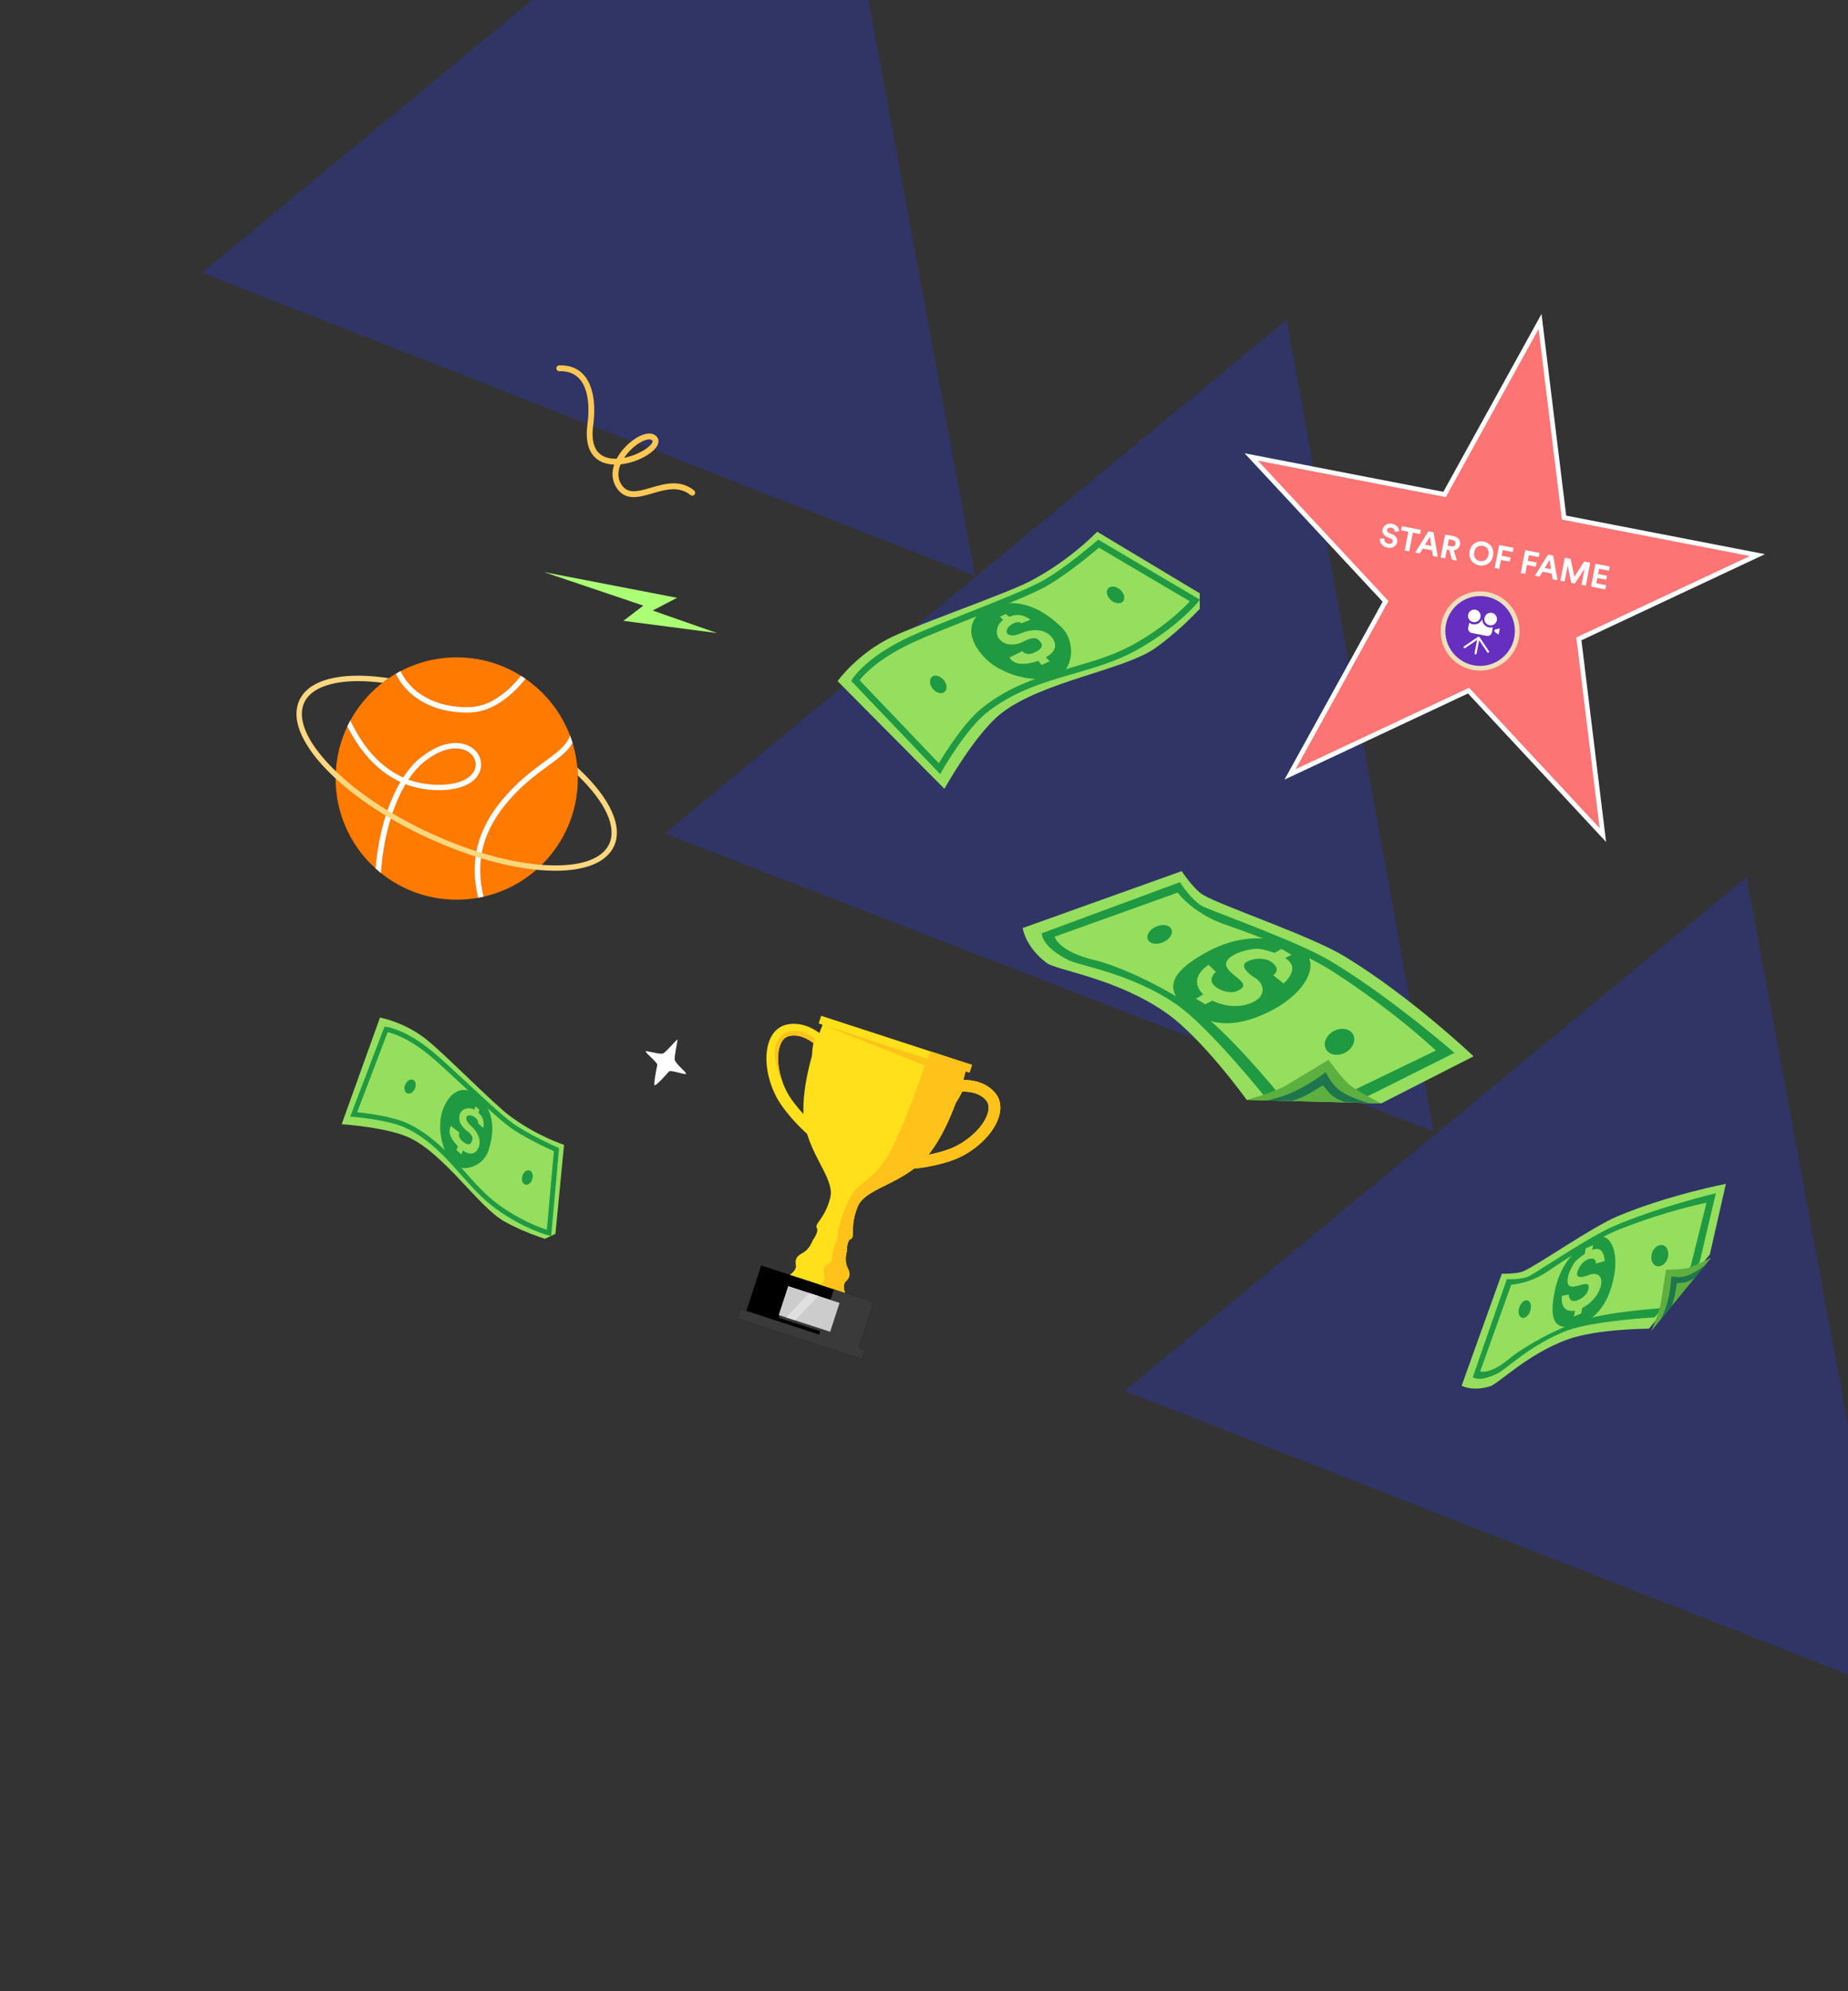 <svg width="910" height="980" viewBox="0 0 910 980" fill="none" xmlns="http://www.w3.org/2000/svg">
<rect x="0" y="0" width="910" height="980" fill="#333333" stroke="none"/>
<g opacity="0.6">
<path d="M705.896 556.801L327.433 410.219L633.586 157.436L705.896 556.801Z" fill="#2E3788"/>
<path d="M480.148 283.393L99.528 134.199L405.681 -118.584L480.148 283.393Z" fill="#2E3788"/>
<path d="M934.52 833.693L553.899 684.499L860.052 431.715L934.52 833.693Z" fill="#2E3788"/>
</g>
<path d="M224.899 442.798C257.839 442.798 284.542 416.095 284.542 383.155C284.542 350.215 257.839 323.512 224.899 323.512C191.959 323.512 165.256 350.215 165.256 383.155C165.256 416.095 191.959 442.798 224.899 442.798Z" fill="#FF7A00"/>
<path d="M281.946 365.707C281.568 364.462 281.135 363.218 280.675 362.001C279.133 366.735 274.616 370.116 268.422 374.66C263.147 378.528 256.602 383.343 250.056 390.511C234.286 407.795 231.257 424.322 235.449 441.85C236.342 441.687 237.234 441.498 238.1 441.309C234.097 424.538 236.991 408.742 252.003 392.323C258.387 385.344 264.824 380.611 269.991 376.824C275.238 372.983 279.593 369.764 281.946 365.707Z" fill="white"/>
<path d="M199.664 338.713C207.075 346.909 218.868 351.237 232.014 350.642C241.184 350.209 250.867 344.123 258.739 334.061C258.008 333.547 257.278 333.06 256.521 332.6C249.163 341.959 240.264 347.612 231.906 347.991C219.545 348.559 208.509 344.529 201.638 336.928C199.799 334.899 198.365 332.654 197.283 330.301C196.499 330.707 195.714 331.139 194.957 331.599C196.147 334.142 197.689 336.549 199.664 338.74V338.713Z" fill="white"/>
<path d="M187.599 429.705C188.6 413.503 192.928 397.3 199.69 385.94C203.639 387.454 208.021 388.455 212.836 388.78C225.251 389.564 234.069 386.048 236.395 379.394C237.829 375.282 236.26 370.711 232.446 368.033C227.442 364.517 218.083 364.003 206.858 373.118C203.828 375.58 201.042 378.826 198.554 382.64C189.655 378.69 182.108 371.495 175.941 361.109C174.642 358.918 173.506 356.7 172.506 354.59C171.992 355.537 171.505 356.483 171.045 357.457C176.13 367.546 184.353 378.961 197.174 384.858C190.52 396.137 186.192 411.663 184.975 427.433C185.841 428.19 186.706 428.948 187.599 429.651V429.705ZM208.535 375.201C218.597 367.005 226.685 367.249 230.904 370.224C233.772 372.226 234.935 375.499 233.88 378.528C232.392 382.748 226.144 386.967 212.971 386.156C208.805 385.886 204.829 385.074 201.096 383.722C203.341 380.313 205.83 377.446 208.535 375.228V375.201Z" fill="white"/>
<path d="M285.218 378.61C284.92 378.34 284.596 378.069 284.298 377.799C284.406 379.07 284.487 380.341 284.514 381.64C298.174 394.813 303.827 407.066 299.959 415.397C296.443 422.998 285.407 426.676 268.907 425.784C252.002 424.864 231.552 419.184 211.347 409.798C191.114 400.412 173.586 388.456 161.955 376.149C150.622 364.139 146.321 353.347 149.837 345.746C153.002 338.929 162.605 335.224 176.373 335.224C180.078 335.224 184.082 335.494 188.328 336.035C189.329 335.251 190.357 334.521 191.412 333.79C190.654 333.682 189.897 333.547 189.14 333.439C167.284 330.571 152.055 334.629 147.43 344.61C143.4 353.265 147.89 365.113 160.008 377.961C171.855 390.512 189.681 402.684 210.211 412.178C230.741 421.699 251.515 427.461 268.745 428.408C270.395 428.489 271.991 428.543 273.533 428.543C288.545 428.543 298.688 424.323 302.34 416.479C306.83 406.795 300.582 393 285.191 378.583L285.218 378.61Z" fill="#FFD77F"/>
<g clip-path="url(#clip0_2530_46827)">
<path d="M722.878 341.305L632.515 383.683L680.854 296.15L612.866 223.081L710.741 242.05L759.08 154.517L771.225 253.773L869.1 272.743L778.729 315.12L790.874 414.375L722.878 341.305Z" fill="white"/>
<path d="M757.649 161.899L769.131 255.734L861.657 273.666L776.224 313.727L787.704 407.569L723.423 338.492L637.99 378.553L683.698 295.794L619.417 226.717L711.95 244.651L757.649 161.899Z" fill="#FD7474"/>
<path d="M686.809 261.698C686.816 261.053 686.495 259.989 685.071 259.713C684.01 259.507 683.181 260.056 683.036 260.801C682.915 261.425 683.215 261.988 684.01 262.307L685.519 262.915C687.488 263.707 688.32 265.257 688.012 266.846C687.676 268.579 685.898 270.048 683.276 269.54C680.299 268.963 679.353 266.784 679.49 265.147L681.625 265C681.508 266.129 682.087 267.283 683.67 267.59C684.844 267.817 685.61 267.358 685.764 266.56C685.891 265.906 685.497 265.301 684.66 264.957L683.153 264.334C681.436 263.623 680.502 262.235 680.832 260.532C681.221 258.525 683.304 257.351 685.433 257.764C688.161 258.292 688.885 260.152 688.889 261.47L686.809 261.698Z" fill="white"/>
<path d="M695.71 262.17L693.929 271.361L691.724 270.934L693.505 261.742L689.952 261.054L690.355 258.971L699.66 260.774L699.256 262.857L695.71 262.17Z" fill="white"/>
<path d="M705.181 270.867L700.62 269.983L699.188 272.379L696.877 271.931L703.374 261.493L705.912 261.985L708.008 274.089L705.628 273.627L705.181 270.867ZM701.736 268.117L704.842 268.719L704.116 264.153L701.736 268.117Z" fill="white"/>
<path d="M713.62 270.673L712.476 270.451L711.635 274.792L709.43 274.365L711.615 263.091L716.002 263.941C718.192 264.365 719.293 266.148 718.914 268.102C718.609 269.676 717.461 270.692 715.901 270.831L717.416 275.913L714.976 275.44L713.62 270.673ZM714.624 268.904C715.73 269.118 716.505 268.606 716.684 267.686C716.869 266.728 716.337 265.986 715.231 265.771L713.458 265.428L712.851 268.56L714.624 268.904Z" fill="white"/>
<path d="M730.59 266.516C733.651 267.109 735.944 269.88 735.238 273.522C734.535 277.148 731.373 278.862 728.312 278.269C725.266 277.679 722.981 274.909 723.684 271.283C724.39 267.641 727.552 265.927 730.59 266.516ZM728.725 276.14C730.467 276.478 732.475 275.613 732.968 273.066C733.462 270.519 731.923 268.967 730.18 268.629C728.453 268.295 726.446 269.16 725.952 271.706C725.459 274.253 726.997 275.806 728.725 276.14Z" fill="white"/>
<path d="M736.047 279.523L738.232 268.249L745.332 269.625L744.928 271.708L740.011 270.755L739.472 273.537L743.843 274.385L743.451 276.407L739.095 275.563L738.245 279.949L736.047 279.523Z" fill="white"/>
<path d="M748.868 282.009L751.053 270.734L758.152 272.11L757.748 274.193L752.831 273.24L752.292 276.023L756.664 276.87L756.272 278.892L751.915 278.048L751.065 282.434L748.868 282.009Z" fill="white"/>
<path d="M764.111 282.289L759.549 281.405L758.118 283.801L755.807 283.353L762.303 272.915L764.841 273.407L766.937 285.51L764.558 285.049L764.111 282.289ZM760.666 279.539L763.772 280.141L763.046 275.575L760.666 279.539Z" fill="white"/>
<path d="M778.749 287.8L780.282 279.894L775.514 287.173L773.688 286.819L771.972 278.354L770.453 286.192L768.362 285.787L770.547 274.513L773.434 275.072L775.235 283.869L780.109 276.366L783.086 276.943L780.901 288.217L778.749 287.8Z" fill="white"/>
<path d="M783.469 288.715L785.654 277.44L792.693 278.805L792.292 280.872L787.443 279.933L786.944 282.51L791.331 283.36L790.952 285.314L786.565 284.464L786.06 287.071L790.909 288.011L790.508 290.079L783.469 288.715Z" fill="white"/>
<path d="M725.127 329.696C714.603 327.657 707.707 317.407 709.753 306.847C711.8 296.288 722.026 289.357 732.55 291.396C743.074 293.436 749.971 303.686 747.924 314.245C745.878 324.805 735.651 331.736 725.127 329.696Z" fill="#EDE0BB"/>
<path d="M745.652 313.804C743.846 323.125 734.852 329.214 725.57 327.415C716.281 325.615 710.222 316.6 712.027 307.287C713.834 297.967 722.828 291.878 732.109 293.676C741.398 295.477 747.459 304.484 745.652 313.804Z" fill="#662FBF"/>
<path d="M737.93 312.363L735.837 310.829L736.015 309.909L738.529 309.269L737.93 312.363ZM733.189 320.475L728.532 313.554C728.453 313.437 728.333 313.366 728.204 313.341L728.197 313.34C728.053 313.312 727.92 313.349 727.81 313.43C727.81 313.43 727.802 313.429 727.801 313.436L720.896 318.116C720.669 318.27 720.609 318.581 720.76 318.816C720.913 319.043 721.223 319.103 721.457 318.951L727.385 314.933L726.116 321.479C726.063 321.752 726.24 322.016 726.513 322.068C726.786 322.121 727.048 321.943 727.101 321.67L728.374 315.101L732.372 321.043C732.524 321.269 732.835 321.33 733.069 321.178C733.303 321.026 733.342 320.702 733.189 320.475ZM733.256 308.814C731.271 308.43 729.88 306.685 729.857 304.732C729.107 306.535 727.164 307.634 725.179 307.249C724.535 307.124 723.959 306.855 723.472 306.484L722.995 308.947C722.764 310.141 723.545 311.302 724.734 311.533L732.068 312.954C733.258 313.185 734.416 312.4 734.648 311.206L735.125 308.743C734.536 308.905 733.9 308.939 733.256 308.814ZM737.096 305.268C737.421 303.588 736.323 301.955 734.648 301.63C732.974 301.306 731.345 302.41 731.019 304.09C730.694 305.77 731.792 307.403 733.467 307.727C735.141 308.052 736.769 306.955 737.096 305.268ZM729.027 303.704C729.352 302.024 728.254 300.391 726.579 300.066C724.905 299.742 723.276 300.846 722.95 302.526C722.625 304.206 723.723 305.839 725.398 306.163C727.071 306.496 728.7 305.391 729.027 303.704Z" fill="white"/>
</g>
<g clip-path="url(#clip1_2530_46827)">
<path d="M430.215 640.838L374.819 622.811L367.541 645.177L364.62 644.227L363.075 648.973L424.313 668.902L425.858 664.155L422.937 663.204L430.215 640.838Z" fill="black"/>
<path d="M490.09 537.933C488.034 535.467 485.322 533.7 482.039 532.631C479.17 531.697 476.375 531.501 474.372 531.506C474.95 529.468 475.325 527.964 475.491 527.277L477.404 527.899L478.638 524.107L404.372 499.939L403.147 503.705L405.06 504.328C404.79 504.982 404.233 506.427 403.501 508.414C401.885 507.232 399.51 505.745 396.64 504.812C393.332 503.735 390.09 503.593 387.011 504.36C383.58 505.24 380.891 507.617 379.234 511.301C375.956 518.564 377.153 529.995 382.239 539.752C385.476 545.969 392.403 553.587 397.439 558.05C401.515 571.616 410.838 581.269 408.847 589.408C406.364 599.583 400.919 602.348 402.18 604.27C403.442 606.193 400.174 610.436 400.174 610.436C400.174 610.436 398.73 614.873 395.092 616.741C391.462 618.584 391.597 620.54 391.942 622.906C392.231 624.74 390.011 626.642 388.986 627.421L416.051 636.229C415.654 634.987 415.005 632.151 416.318 630.838C418.016 629.137 419.25 627.627 417.4 624.001C415.55 620.375 417.002 615.912 417.002 615.912C417.002 615.912 416.858 610.558 419.009 609.746C421.16 608.934 418.384 603.495 422.366 593.807C425.546 586.055 438.79 583.746 450.043 575.169C456.742 574.525 466.825 572.443 473.101 569.321C482.93 564.417 490.651 555.889 492.275 548.087C493.104 544.135 492.329 540.63 490.09 537.933ZM387.35 537.136C383.119 528.969 381.935 519.341 384.496 513.669C385.417 511.629 386.739 510.377 388.421 509.954C390.445 509.443 392.612 509.549 394.861 510.281C397.316 511.08 399.355 512.457 400.566 513.393C400.158 515.172 399.935 517.352 399.799 519.79C397.481 527.966 395.377 538.122 395.62 547.302C395.623 547.645 395.659 547.971 395.662 548.314C392.516 544.894 389.261 540.839 387.35 537.136ZM470.508 564.198C466.758 566.059 461.767 567.43 457.184 568.335C457.388 568.059 457.61 567.818 457.814 567.542C463.405 560.289 467.681 550.839 470.627 542.84C471.952 540.789 473.054 538.894 473.789 537.25C475.319 537.206 477.778 537.293 480.233 538.092C482.482 538.824 484.296 540.013 485.632 541.618C486.743 542.949 487.075 544.74 486.619 546.931C485.36 552.998 478.736 560.086 470.508 564.198Z" fill="#FFE01A"/>
<path d="M413.415 641.249L388.16 633.03L383.543 647.219L408.798 655.437L413.415 641.249Z" fill="#CCCCCC"/>
<path d="M430.215 640.838L410.647 634.47L408.548 640.919L388.101 634.265L383.475 648.48L403.922 655.134L403.368 656.836L364.62 644.227L363.075 648.973L424.313 668.902L425.858 664.155L422.937 663.204L430.215 640.838Z" fill="#3A3A3A"/>
<path d="M413.415 641.249L388.16 633.03L383.543 647.219L408.798 655.437L413.415 641.249Z" fill="#CCCCCC"/>
<path d="M490.09 537.933C488.034 535.467 485.322 533.7 482.039 532.631C479.17 531.698 476.375 531.501 474.372 531.506C474.95 529.468 475.325 527.964 475.491 527.277L477.404 527.899L478.638 524.107L458.165 517.445L456.94 521.211L405.059 504.328L455.374 524.353C455.374 524.353 448.473 545.559 440.457 562.635C432.442 579.712 424.477 581.171 420.403 586.664C416.354 592.165 413.492 602.103 413.059 603.959C412.652 605.824 412.487 607.738 412.513 608.888C412.513 610.029 411.01 612.364 410.518 614.401C410.061 616.421 409.785 619.555 409.287 620.819C408.79 622.084 406.103 622.436 405.62 624.533C405.13 626.656 406.508 628.217 405.896 630.1C405.635 630.9 404.868 631.677 404.074 632.36L416.042 636.255C415.646 635.013 414.996 632.177 416.31 630.864C418.007 629.163 419.242 627.653 417.391 624.027C415.541 620.401 416.994 615.938 416.994 615.938C416.994 615.938 416.849 610.584 419 609.772C421.151 608.96 418.376 603.521 422.358 593.833C425.538 586.081 438.782 583.772 450.035 575.195C456.734 574.551 466.817 572.469 473.092 569.347C482.921 564.443 490.642 555.915 492.266 548.113C493.104 544.135 492.329 540.63 490.09 537.933ZM470.508 564.198C466.758 566.059 461.767 567.43 457.184 568.335C457.388 568.059 457.61 567.818 457.814 567.542C463.405 560.289 467.68 550.839 470.627 542.84C471.952 540.789 473.054 538.894 473.789 537.25C475.319 537.206 477.778 537.293 480.233 538.092C482.482 538.824 484.296 540.013 485.632 541.618C486.743 542.949 487.075 544.74 486.619 546.932C485.36 552.998 478.736 560.086 470.508 564.198Z" fill="#FFC21A"/>
<path d="M392.569 507.395C387.89 507.013 382.722 508.84 381.602 516.322C380.916 520.891 382.737 527.504 385.592 533.226C382.83 526.079 382.341 518.445 384.495 513.668C385.416 511.629 386.739 510.376 388.42 509.953C390.445 509.442 392.611 509.548 394.86 510.28C397.316 511.079 399.355 512.456 400.566 513.392L401.254 511.277C401.228 511.268 397.549 507.817 392.569 507.395Z" fill="#FFC21A"/>
<path d="M387.137 648.388L391.505 649.809L402.895 637.825L398.423 636.37L387.137 648.388Z" fill="#E0E0E0"/>
</g>
<g clip-path="url(#clip2_2530_46827)">
<path d="M312.043 244.663C308.771 244.663 305.798 243.51 303.512 239.914C301.252 236.344 301.177 232.409 302.426 228.663C300.577 228.601 298.791 228.3 297.155 227.686C292.634 226.007 287.6 221.396 289.249 209.018C290.611 198.756 289.212 190.725 285.302 186.415C282.929 183.797 279.607 182.531 275.448 182.694C274.649 182.719 273.987 182.105 273.962 181.303C273.937 180.514 274.549 179.838 275.348 179.8C280.394 179.65 284.453 181.203 287.426 184.473C291.909 189.435 293.571 198.28 292.097 209.394C290.973 217.826 293.021 223.075 298.154 224.98C299.828 225.606 301.714 225.832 303.675 225.757C305.373 222.524 307.984 219.555 310.869 217.262C315.977 213.227 320.836 212.238 323.246 214.756C323.858 215.382 325.095 217.149 323.371 219.793C320.873 223.639 313.105 227.761 305.586 228.538C304.224 231.758 303.962 235.241 305.923 238.361C308.945 243.134 313.429 242.107 320.499 240.04C327.243 238.073 334.874 235.83 341.781 241.368C342.406 241.869 342.505 242.771 342.006 243.397C341.506 244.024 340.607 244.124 339.983 243.623C334.25 239.025 327.668 240.954 321.298 242.809C318.163 243.723 314.966 244.663 312.018 244.663H312.043ZM319.699 216.259C317.963 216.259 315.303 217.462 312.655 219.542C310.819 220.983 308.871 223.013 307.334 225.331C313.404 224.14 319.299 220.795 320.973 218.227C321.623 217.224 321.323 216.911 321.198 216.773C320.861 216.422 320.349 216.259 319.699 216.259Z" fill="#FFC854"/>
</g>
<g clip-path="url(#clip3_2530_46827)">
<path d="M332.245 521.659C331.887 520.104 333.851 511.789 333.574 511.632C333.263 511.462 327.915 517.893 326.497 518.464C324.69 519.182 317.668 516.646 317.942 517.583C318.222 518.528 323.897 523.003 323.662 524.128C323.249 526.065 321.792 533.456 322.347 534.157C323.24 534.296 328.163 528.78 329.439 527.327C330.186 526.482 336.893 528.892 337.788 528.586C338.682 528.295 332.721 523.618 332.261 521.647L332.245 521.659Z" fill="white"/>
</g>
<path d="M503.611 456.736L581.9 428.733C581.9 428.733 587.845 437.727 592.472 440.448C602.187 446.162 645.357 460.49 662.188 470.735C695.046 490.737 725.619 519.88 725.619 519.88L680.188 543.025L613.899 541.31C613.899 541.31 592.185 511.023 574.182 498.45C549.653 481.32 520.251 477.608 515.321 473.877C504.755 465.879 503.611 456.736 503.611 456.736Z" fill="#96DE5D"/>
<path d="M654.763 472.736C639.794 463.847 602.201 450.373 593.046 446.448C587.045 443.877 581.044 434.162 581.044 434.162L513.04 459.306C513.04 459.306 512.469 465.879 526.602 472.755C531.501 475.138 557.134 479.211 578.948 494.071C594.955 504.978 622.474 539.31 622.474 539.31L671.619 540.453L716.194 518.167C716.194 518.167 683.985 490.088 654.763 472.736ZM665.619 537.026L629.331 537.882C629.331 537.882 604.194 507.072 588.186 496.165C566.372 481.303 545.211 473.944 539.899 472.736C521.041 468.45 519.326 461.021 519.326 461.021L579.901 439.307C579.901 439.307 587.33 449.307 602.474 454.736C614.893 459.188 640.361 467.897 655.906 477.881C687.051 497.883 707.051 517.026 707.051 517.026L665.619 537.026Z" fill="#1F9A42"/>
<path d="M613.902 541.312C613.902 541.312 627.617 537.597 633.333 534.168C639.047 530.738 654.191 521.597 654.191 521.597C654.191 521.597 661.578 531.985 665.621 534.739C671.907 539.025 680.194 543.024 680.194 543.024L613.902 541.312Z" fill="#5DB040"/>
<path d="M624.053 541.445C624.053 541.445 630.655 540.491 638.431 536.675C646.418 532.757 652.83 527.673 652.83 527.673C652.83 527.673 655.524 533.741 659.852 536.749C665.904 540.954 674.159 542.838 674.159 542.838L662.347 542.472C662.347 542.472 658.392 541.054 656.184 539.318C654.129 537.705 651.488 534.183 651.488 534.183C651.488 534.183 646.098 537.453 643.687 538.723C638.797 541.299 635.862 541.887 635.862 541.887L624.053 541.445Z" fill="#1E764C"/>
<path d="M639.905 467.594L632.761 464.164C623.904 460.735 609.616 460.163 594.474 468.45C582.65 474.921 571.616 483.308 581.616 493.595C593.305 505.619 607.815 506.496 625.047 497.881C646.19 487.309 650.189 471.021 639.905 467.594Z" fill="#1F9A42"/>
<path d="M632.892 471.515L635.972 469.897L631.038 467.009L627.618 468.992C624.947 468.074 621.832 467.099 619.78 467C613.874 466.715 601.298 470.684 604.186 476.166C606.681 480.899 617.831 484.491 608.648 487.916C604.251 489.557 596.531 485.849 596.572 482.401C596.602 479.821 598.78 478.333 598.78 478.333L595.119 474.845C595.119 474.845 584.344 481.272 592.471 489.383C592.478 489.39 592.488 489.399 592.497 489.406L588.912 491.484L593.501 494.301L596.975 492.477C602.726 495.215 610.018 496.423 616.829 493.29C623.617 490.168 622.76 484.167 617.937 481.218C614.311 479.001 610.527 475.375 613.878 473.41C617.229 471.445 623.098 471.117 626.333 473.616C631.212 477.384 626.968 479.925 626.968 479.925L632.068 484.051C632.068 484.051 637.845 479.087 635.995 474.827C635.466 473.602 634.341 472.489 632.892 471.515Z" fill="#96DE5D"/>
<path d="M666.325 509.153C667.889 512.08 666.156 516.058 662.453 518.037C658.75 520.018 654.478 519.25 652.914 516.322C651.349 513.395 653.083 509.416 656.785 507.438C660.49 505.457 664.76 506.225 666.325 509.153Z" fill="#1F9A42"/>
<path d="M576.859 457.356C577.788 459.497 575.936 462.36 572.722 463.753C569.509 465.146 566.151 464.54 565.226 462.399C564.298 460.258 566.149 457.395 569.364 456.002C572.576 454.611 575.931 455.218 576.859 457.356Z" fill="#1F9A42"/>
<path d="M719.748 681.993L739.538 626.853C739.538 626.853 746.813 627.112 750.255 625.604C757.481 622.437 783.847 603.936 796.546 598.586C821.336 588.144 849.87 582.639 849.87 582.639L841.965 617.394L812.009 653.914C812.009 653.914 786.766 653.99 772.345 659.066C752.698 665.982 737.879 681.001 733.781 682.275C724.995 685.008 719.748 681.993 719.748 681.993Z" fill="#96DE5D"/>
<path d="M794.376 603.581C783.194 608.429 759.708 624.144 753.654 627.714C749.687 630.054 742.009 629.537 742.009 629.537L725.239 677.773C725.239 677.773 728.401 680.723 738.171 675.539C741.558 673.742 754.916 660.981 772.201 654.678C784.886 650.055 814.785 648.339 814.785 648.339L836.936 621.205L844.914 587.266C844.914 587.266 816.204 594.116 794.376 603.581ZM832.524 623.203L817.052 643.918C817.052 643.918 790.026 645.706 777.341 650.33C760.054 656.631 746.951 665.568 743.994 668.066C733.496 676.939 728.886 674.93 728.886 674.93L744.18 632.236C744.18 632.236 752.631 632.066 762.093 625.736C769.852 620.545 785.546 609.73 797.549 604.997C821.597 595.513 840.311 591.943 840.311 591.943L832.524 623.203Z" fill="#1F9A42"/>
<path d="M813.009 655.219C813.009 655.219 817.055 646.095 817.774 641.544C818.492 636.995 820.369 624.916 820.369 624.916C820.369 624.916 828.918 624.925 832.09 623.764C837.023 621.962 842.678 618.929 842.678 618.929L813.009 655.219Z" fill="#5DB040"/>
<path d="M817.574 649.69C817.574 649.69 819.948 645.632 821.361 639.784C822.813 633.777 822.984 628.185 822.984 628.185C822.984 628.185 827.268 629.093 830.69 627.876C835.474 626.174 840.022 622.321 840.022 622.321L834.711 628.759C834.711 628.759 832.267 630.399 830.418 630.94C828.698 631.445 825.744 631.518 825.744 631.518C825.744 631.518 825.086 635.82 824.692 637.668C823.894 641.416 822.923 643.285 822.923 643.285L817.574 649.69Z" fill="#1E764C"/>
<path d="M785.115 609.665L780.182 612.311C774.495 615.921 767.906 623.735 765.559 635.582C763.727 644.833 763.24 654.409 773.005 652.905C784.42 651.148 791.266 643.332 794.361 630.176C798.159 614.034 791.43 605.25 785.115 609.665Z" fill="#1F9A42"/>
<path d="M784.001 615.174L784.514 612.792L780.839 614.41L780.368 617.129C778.714 618.264 776.837 619.625 775.882 620.74C773.136 623.948 769.671 632.614 773.797 633.186C777.359 633.68 784.134 628.847 781.878 635.386C780.799 638.517 775.472 641.374 773.695 639.968C772.364 638.917 772.547 637.096 772.547 637.096L769.12 637.757C769.12 637.757 767.728 646.395 775.527 645.074C775.534 645.073 775.543 645.071 775.55 645.069L775.056 647.918L778.541 646.466L779.119 643.781C783.075 641.643 786.911 638.025 788.275 632.938C789.635 627.868 786.134 625.944 782.477 627.476C779.727 628.627 776.174 629.302 776.625 626.629C777.075 623.957 779.486 620.524 782.211 619.705C786.319 618.471 785.775 621.877 785.775 621.877L790.168 620.662C790.168 620.662 790.123 615.423 787.091 614.755C786.22 614.563 785.146 614.749 784.001 615.174Z" fill="#96DE5D"/>
<path d="M818.428 612.728C820.661 613.023 821.982 615.61 821.379 618.506C820.776 621.403 818.476 623.513 816.243 623.218C814.01 622.923 812.689 620.335 813.292 617.439C813.896 614.541 816.195 612.433 818.428 612.728Z" fill="#1F9A42"/>
<path d="M752.09 639.99C753.622 640.327 754.303 642.526 753.61 644.903C752.919 647.278 751.115 648.932 749.584 648.593C748.052 648.256 747.372 646.057 748.065 643.68C748.757 641.305 750.56 639.654 752.09 639.99Z" fill="#1F9A42"/>
<g clip-path="url(#clip4_2530_46827)">
<g clip-path="url(#clip5_2530_46827)">
<path d="M412.453 335.225C412.453 335.225 422.14 321.562 439.499 313.355C453.583 306.698 495.994 291.892 506.993 286.171C527.097 275.714 540.267 261.692 540.267 261.692L595.283 294.697C595.283 294.697 584.076 308.124 568.994 318.887C553.721 329.788 513.063 335.325 492.972 351.131C479.964 361.364 465.058 388.22 465.058 388.22L412.453 335.225Z" fill="#96DE5D"/>
<path d="M462.951 380.977L419.166 335.14L419.798 334.106C420.071 333.659 426.74 323.036 448.66 313.059C455.518 309.936 465.461 305.993 475.989 301.817C489.874 296.31 504.231 290.617 512.057 286.561C523.184 280.796 539.718 266.506 539.884 266.362L540.785 265.58L590.9 295.164L589.714 296.593C589.603 296.728 586.926 299.937 581.738 304.511C576.972 308.712 569.089 314.908 558.599 320.555C549.253 325.586 539.327 328.468 528.819 331.517C514.123 335.782 498.925 340.193 485.554 351.018C475.507 359.152 464.163 378.865 464.05 379.064L462.951 380.977ZM423.308 334.781L462.302 375.602C465.463 370.34 474.728 355.615 483.461 348.547C497.35 337.306 512.874 332.799 527.886 328.442C538.22 325.443 547.981 322.611 557.016 317.745C572.727 309.288 582.6 299.528 585.919 295.966L541.148 269.536C537.469 272.665 523.665 284.171 513.591 289.391C505.618 293.522 491.182 299.249 477.22 304.786C466.731 308.946 456.826 312.875 450.041 315.962C439.118 320.934 432.236 326.054 428.39 329.473C425.748 331.821 424.137 333.708 423.308 334.781Z" fill="#1F9A42"/>
<path d="M485.612 299.69C478.673 303.019 474.147 311.393 483.815 322.541C493.485 333.688 511.954 335.968 520.036 333.226C528.118 330.485 530.453 316.273 522.574 308.58C514.696 300.89 501.358 292.14 485.612 299.69Z" fill="#1F9A42"/>
<path d="M464.75 334.722C466.436 336.804 466.581 339.437 465.074 340.607C463.565 341.775 460.976 341.038 459.29 338.956C457.604 336.875 457.459 334.242 458.966 333.072C460.473 331.903 463.062 332.643 464.75 334.722Z" fill="#1F9A42"/>
<path d="M551.711 290.301C553.698 292.109 554.246 294.693 552.934 296.071C551.623 297.449 548.949 297.098 546.962 295.289C544.975 293.48 544.427 290.897 545.739 289.518C547.049 288.14 549.722 288.492 551.711 290.301Z" fill="#1F9A42"/>
<path d="M512.931 327.257L516.898 325.435L514.954 323.485C520.462 320.616 520.642 316.551 517.513 313.165C513.309 308.619 506.274 310.264 503.519 311.404C500.764 312.545 498.271 313.269 496.419 312.17C494.891 311.263 495.875 308.596 498.228 307.229C501.694 305.214 502.909 306.767 502.909 306.767L507.373 305.032C507.373 305.032 502.873 300.857 497.085 303.588L495.219 302.169L492.381 303.569L494.033 305.104C490.612 307.299 490.18 311.964 491.743 314.074C495.354 318.951 501.709 317.037 504.164 315.672C507.1 314.04 509.822 313.644 511.014 314.61C514.771 317.661 512.814 319.47 509.597 321.032C505.259 323.137 503.395 320.487 503.395 320.487L497.132 323.581C497.132 323.581 499.244 329.375 511.256 325.24L512.931 327.257Z" fill="#96DE5D"/>
</g>
</g>
<g clip-path="url(#clip6_2530_46827)">
<g clip-path="url(#clip7_2530_46827)">
<path d="M187.109 500.809C187.109 500.809 199.436 502.958 210.544 512.033C219.557 519.398 243.159 543.256 250.549 548.839C264.057 559.045 277.744 563.428 277.744 563.428L273.139 611.138C273.139 611.138 260.484 607.887 248.382 601.168C236.125 594.364 219.338 568.713 202.226 560.233C191.147 554.743 168.244 553.308 168.244 553.308L187.109 500.809Z" fill="#96DE5D"/>
<path d="M172.453 549.562L189.32 505.311L190.221 505.405C190.61 505.446 199.917 506.534 213.684 518.119C217.992 521.744 223.844 527.185 230.041 532.947C238.213 540.546 246.663 548.404 251.911 552.382C259.372 558.037 274.32 564.604 274.47 564.67L275.286 565.027L271.416 608.331L270.071 607.991C269.945 607.959 266.921 607.183 262.169 605.151C257.805 603.284 251.095 599.956 243.918 594.692C237.524 590.001 232.394 584.23 226.964 578.121C219.369 569.576 211.515 560.739 199.919 555.193C191.208 551.027 174.267 549.702 174.097 549.689L172.453 549.562ZM190.892 507.989L175.871 547.399C180.436 547.842 193.344 549.366 200.915 552.989C212.957 558.75 220.98 567.776 228.739 576.504C234.079 582.513 239.123 588.188 245.306 592.722C256.054 600.606 265.807 604.133 269.276 605.229L272.734 566.542C269.443 565.064 257.25 559.445 250.494 554.325C245.148 550.272 236.65 542.372 228.433 534.73C222.26 528.99 216.43 523.569 212.169 519.983C205.308 514.21 199.646 511.211 196.105 509.714C193.673 508.685 191.882 508.205 190.892 507.989Z" fill="#1F9A42"/>
<path d="M234.566 538.756C230.093 535.143 222.991 534.778 218.574 544.879C214.158 554.981 218.548 568.172 222.992 572.744C227.436 577.316 237.773 574.329 240.434 566.545C243.093 558.761 244.714 546.955 234.566 538.756Z" fill="#1F9A42"/>
<path d="M204.235 535.928C203.372 537.734 201.643 538.677 200.369 538.035C199.097 537.392 198.763 535.409 199.626 533.603C200.489 531.798 202.219 530.855 203.492 531.496C204.764 532.138 205.096 534.122 204.235 535.928Z" fill="#1F9A42"/>
<path d="M262.117 580.332C261.535 582.254 259.968 583.452 258.617 583.01C257.266 582.568 256.645 580.651 257.227 578.73C257.81 576.809 259.377 575.61 260.728 576.052C262.078 576.493 262.699 578.41 262.117 580.332Z" fill="#1F9A42"/>
<path d="M224.739 566.034L227.241 568.125L227.933 566.188C231.636 568.982 234.436 567.799 235.716 564.601C237.434 560.306 234.066 556.088 232.412 554.596C230.758 553.103 229.47 551.654 229.616 550.052C229.738 548.73 231.852 548.538 233.53 549.686C236.002 551.377 235.344 552.696 235.344 552.696L237.948 555.15C237.948 555.15 239.32 550.774 235.62 547.746L235.978 546.032L234.122 544.567L233.617 546.174C231.038 544.571 227.752 545.776 226.83 547.509C224.7 551.51 228.031 555.182 229.74 556.401C231.784 557.857 232.924 559.567 232.655 560.681C231.803 564.195 229.955 563.455 227.868 561.786C225.056 559.536 226.245 557.427 226.245 557.427L222.148 554.196C222.148 554.196 218.916 557.48 225.562 564.257L224.739 566.034Z" fill="#96DE5D"/>
</g>
</g>
<path d="M353.065 311.562L306.965 305.557L316.787 298.057L267.877 281.564L333.404 294.222L321.398 300.476L353.065 311.562Z" fill="#ABFF75"/>
<defs>
<clipPath id="clip0_2530_46827">
<rect width="292.458" height="249.061" fill="white" transform="translate(600.086 123.702) rotate(10.969)"/>
</clipPath>
<clipPath id="clip1_2530_46827">
<rect width="119.093" height="154.499" fill="white" transform="translate(384.881 493.596) rotate(18.026)"/>
</clipPath>
<clipPath id="clip2_2530_46827">
<rect width="68.369" height="64.863" fill="white" transform="translate(273.961 179.8)"/>
</clipPath>
<clipPath id="clip3_2530_46827">
<rect width="21.037" height="22.79" fill="white" transform="translate(330.402 507.62) rotate(51.657)"/>
</clipPath>
<clipPath id="clip4_2530_46827">
<rect width="178.334" height="138.3" fill="white" transform="translate(412.453 249.922)"/>
</clipPath>
<clipPath id="clip5_2530_46827">
<rect width="182.83" height="126.53" fill="white" transform="translate(412.453 261.692)"/>
</clipPath>
<clipPath id="clip6_2530_46827">
<rect width="133.232" height="103.323" fill="white" transform="translate(244.654 473.426) rotate(64.553)"/>
</clipPath>
<clipPath id="clip7_2530_46827">
<rect width="136.591" height="94.529" fill="white" transform="translate(236.715 477.204) rotate(64.553)"/>
</clipPath>
</defs>
</svg>
